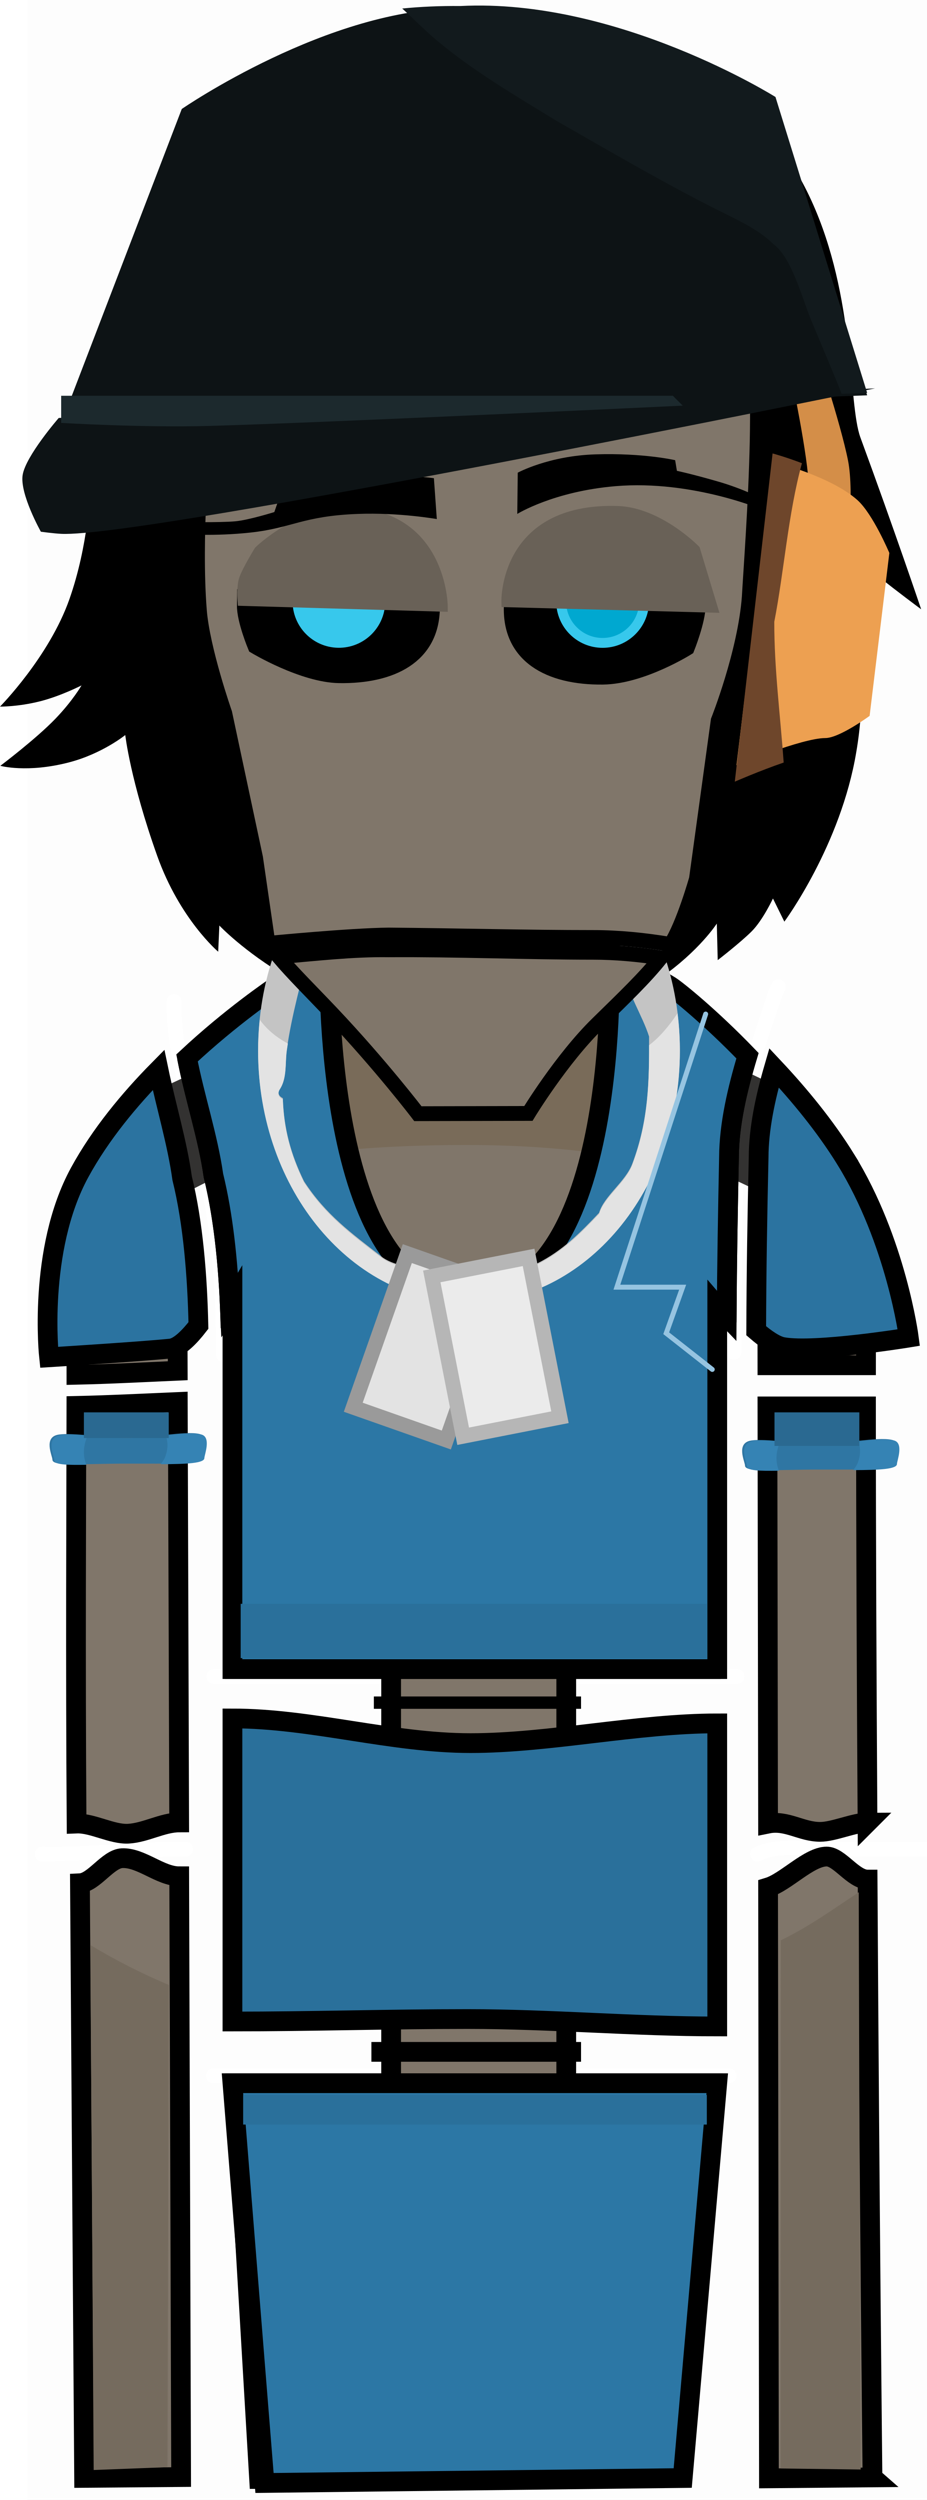 <svg version="1.1" xmlns="http://www.w3.org/2000/svg" xmlns:xlink="http://www.w3.org/1999/xlink" width="93.961" height="253.225" viewBox="0,0,93.961,253.225"><g transform="translate(-197.505,-58.387)"><g data-paper-data="{&quot;isPaintingLayer&quot;:true}" fill-rule="nonzero" stroke-linejoin="miter" stroke-miterlimit="10" stroke-dasharray="" stroke-dashoffset="0" style="mix-blend-mode: normal"><path d="M200.284,311.613v-253.225h91.182v186.562c-3.389,0 -6.777,0 -10.166,0c-2.387,0 -5.167,-0.463 -7.335,0.579c0,0 -0.671,0.335 -0.335,1.006c0.335,0.671 1.006,0.335 1.006,0.335c1.816,-0.957 4.624,-0.421 6.665,-0.421c3.043,0 6.682,0 10.166,0v65.163zM272.2,227.461c-8.667,0 -18.333,0 -27,0c-8.667,0 -17.333,0 -26,0c0,0 -0.75,0 -0.75,0.75c0,0.75 0.75,0.75 0.75,0.75c8.667,0 17.333,0 26,0c8.667,0 18.333,0 27,0c0,0 0.75,0 0.75,-0.75c0,-0.75 -0.75,-0.75 -0.75,-0.75zM271.4,267.91c-8.583,0 -17.917,0 -26.5,0c-8.583,0 -17.167,0 -25.75,0c0,0 -0.75,0 -0.75,0.75c0,0.75 0.75,0.75 0.75,0.75c8.583,0 17.167,0 25.75,0c8.583,0 17.917,0 26.5,0c0,0 0.75,0 0.75,-0.75c0,-0.75 -0.75,-0.75 -0.75,-0.75zM275.729,158.015l-0.291,0.598c-1.68,5.206 -4.018,11.423 -4.044,16.993c-0.135,6.569 -0.244,13.155 -0.244,19.744c0,0 0,0.75 0.75,0.75c0.75,0 0.75,-0.75 0.75,-0.75c0,-6.584 0.098,-13.162 0.244,-19.725c0.008,-5.361 2.262,-11.547 3.967,-16.538l0.209,-0.402c0,0 0.335,-0.671 -0.335,-1.006c-0.671,-0.335 -1.006,0.335 -1.006,0.335zM214.4,159.85v0.5c0,5.763 2.443,11.671 3.264,17.394c1.396,5.474 1.736,12.193 1.736,17.856c0,0 0,0.75 0.75,0.75c0.75,0 0.75,-0.75 0.75,-0.75c0,-5.787 -0.387,-12.536 -1.764,-18.144c-0.8,-5.624 -3.236,-11.451 -3.236,-17.106v-0.5c0,0 0,-0.75 -0.75,-0.75c-0.75,0 -0.75,0.75 -0.75,0.75zM216.3,244.95h-0.5c-4.617,0 -9.586,0.607 -14,0.5c0,0 -0.75,0 -0.75,0.75c0,0.75 0.75,0.75 0.75,0.75c4.506,-0.077 9.316,-0.5 14,-0.5h0.5c0,0 0.75,0 0.75,-0.75c0,-0.75 -0.75,-0.75 -0.75,-0.75z" fill-opacity="0.01" fill="#000000" stroke="none" stroke-width="0" stroke-linecap="butt"/><path d="M200.927,108.88c0,0 6.163,-5.922 6.292,-6.788c0.337,-2.271 -0.168,-40.173 35.968,-41.574c44.636,-0.914 39.015,35.349 41.531,42.19c3.45,9.381 6.157,17.4 6.157,17.4c0,0 -2.767,-2.054 -4.08,-3.134c-1.224,-1.008 -3.801,-3.146 -3.801,-3.146c0,0 3.091,10.348 1.311,20.695c-1.562,9.481 -7.298,17.225 -7.298,17.225l-1.155,-2.347c0,0 -1.023,2.198 -2.16,3.333c-1.137,1.135 -3.439,2.913 -3.439,2.913l-0.092,-3.704c0,0 -7.06,11.018 -24.351,10.872c-16.306,-0.255 -26.072,-10.675 -26.072,-10.675l-0.116,2.655c0,0 -3.895,-3.293 -6.181,-9.708c-2.725,-7.646 -3.239,-12.243 -3.239,-12.243c0,0 -2.339,1.899 -5.717,2.774c-4.233,1.097 -6.947,0.345 -6.947,0.345c0,0 3.608,-2.717 5.584,-4.77c1.76,-1.828 2.647,-3.377 2.647,-3.377c0,0 -2.108,1.085 -4.233,1.618c-2.217,0.556 -4.03,0.531 -4.03,0.531c0,0 4.975,-5.037 7.031,-10.874c1.941,-5.511 2.1,-10.957 2.1,-10.957c0,0 -1.362,0.662 -3.33,0.795c-1.248,0.085 -2.378,-0.049 -2.378,-0.049z" fill="#000000" stroke="none" stroke-width="1.5" stroke-linecap="butt"/><path d="M277.624,114.979c0,0 1.857,-3.852 1.857,-7.143c0,-2.959 -1.857,-11.714 -1.857,-11.714l2.429,-2.857c0,0 2.656,7.96 3.409,11.775c0.665,3.368 -0.123,10.083 -0.123,10.083z" fill="#d48e48" stroke="none" stroke-width="0" stroke-linecap="butt"/><path d="M212.65,181.183l-3.5,-10.25c0,0 24.411,-12.667 36.243,-12.75c11.835,-0.083 34.757,12.25 34.757,12.25l-1.5,10.75c0,0 -22.762,-12 -34,-12c-10.739,0 -32,12 -32,12z" fill="#333231" stroke="none" stroke-width="0" stroke-linecap="butt"/><path d="M237.15,275.91v-57.25h17.75v57.25z" fill="#80766a" stroke="#000000" stroke-width="2" stroke-linecap="butt"/><path d="M245.439,154.459c12.734,-0.064 21.676,4.711 27.816,10.921c-1.019,3.406 -1.845,6.93 -1.86,10.227c-0.109,5.327 -0.202,10.665 -0.233,16.007c-1.988,0.655 -1.636,2.943 -1.636,2.943l0.059,32.905c-8.128,0 -16.256,0 -24.384,0c-7.967,0 -15.934,0 -23.901,0l-0.088,-33.195c0,0 0.082,-0.858 -0.347,-1.646c-0.122,-5.036 -0.583,-10.495 -1.729,-15.163c-0.533,-3.745 -1.791,-7.581 -2.572,-11.395c6.206,-6.466 15.45,-11.535 28.875,-11.602z" fill="#80766a" stroke="#000000" stroke-width="2" stroke-linecap="butt"/><path d="M285.437,243.008c-1.379,0 -3.425,0.942 -4.804,0.942c-1.901,0 -3.385,-1.218 -5.277,-0.835l-0.065,-42.262c3.259,0 6.663,0 9.99,0c-0,13.321 0.065,27.399 0.155,42.156z" fill="#80766a" stroke="#000000" stroke-width="2" stroke-linecap="butt"/><path d="M285.288,191.355c-0.003,1.764 -0.005,3.541 -0.005,5.331c-3.331,0 -6.662,0 -9.993,0l-0.003,-2.091c0,0 2.072,-3.212 -0.626,-3.396c0.029,-5.281 1.116,-10.057 1.233,-15.324c0.005,-2.874 0.154,-3.985 1.019,-7.021c8.19,9.042 8.379,18.271 8.375,22.502z" fill="#80766a" stroke="#000000" stroke-width="2" stroke-linecap="butt"/><path d="M215.666,242.994c-1.686,0.004 -3.418,1.048 -5.151,1.142c-1.649,0.09 -3.634,-1.091 -5.248,-1.028c-0.117,-16.791 -0.029,-31.972 -0.017,-42.307c3.453,-0.074 6.857,-0.253 10.275,-0.397z" fill="#80766a" stroke="#000000" stroke-width="2" stroke-linecap="butt"/><path d="M205.237,191.38c-0.03,-4.5 0.217,-13.233 7.846,-21.974c0.781,3.465 0.843,5.435 1.331,8.838c1.067,4.185 2.517,7.598 2.67,12.211c-0.29,-0.077 -1.574,3.785 -1.574,3.785l0.01,2.998c-3.416,0.15 -6.817,0.335 -10.268,0.412c0.001,-2.386 -0.002,-4.49 -0.014,-6.27z" fill="#80766a" stroke="#000000" stroke-width="2" stroke-linecap="butt"/><path d="M266.231,309.176l-42.464,0.322l-2.356,-40.088c7.83,0 15.66,0 23.489,0c8.006,0 16.665,0 24.759,0z" fill="#80766a" stroke="#000000" stroke-width="2" stroke-linecap="butt"/><path d="M221.304,236.961c7.966,0 15.931,0 23.897,0c7.805,0 16.421,0 24.387,0l0.07,22.7c-8.252,0 -16.504,0 -24.756,0c-7.831,0 -15.662,0 -23.493,0z" fill="#80766a" stroke="#000000" stroke-width="2" stroke-linecap="butt"/><path d="M206.03,309.392c0,0 -0.212,-29.105 -0.421,-60.236c1.408,-0.064 2.834,-2.473 4.264,-2.539c1.933,-0.09 3.875,1.837 5.797,1.834l0.193,60.857z" fill="#80766a" stroke="#000000" stroke-width="2" stroke-linecap="butt"/><path d="M285.942,309.342l-10.497,0.096l-0.087,-59.86c1.782,-0.539 4.155,-3.128 5.941,-3.128c1.294,0 2.695,2.333 4.146,2.333c0.195,33.373 0.496,60.558 0.496,60.558z" fill="#80766a" stroke="#000000" stroke-width="2" stroke-linecap="butt"/><path d="M266.662,308.426l-42.177,0.072l-2.352,-39.088c7.589,0 15.178,0 22.767,0c7.88,0 16.392,0 24.375,0z" fill="#756b5e" stroke="#000000" stroke-width="0" stroke-linecap="butt"/><path d="M245.742,154.459c12.401,-0.024 21.133,5.45 27.148,12.179c-0.844,3.009 -1.481,6.076 -1.495,8.969c-0.018,0.883 -0.036,1.767 -0.053,2.65c-5.705,-1.94 -14.122,-3.898 -26.676,-3.885c-12.149,0.013 -20.198,1.308 -25.559,2.879c-0.496,-3.332 -1.549,-6.733 -2.313,-10.125c5.941,-6.929 15.082,-12.641 28.948,-12.667z" fill="#796b59" stroke="#000000" stroke-width="0" stroke-linecap="butt"/><path d="M284.742,308.542l-8.115,-0.104l0.021,-53.504c2.846,-1.373 5.197,-3.078 7.899,-4.867c0.075,31.517 0.195,58.475 0.195,58.475z" fill="#756b5e" stroke="#000000" stroke-width="0" stroke-linecap="butt"/><path d="M207,308.592c0,0 -0.16,-25.419 -0.335,-53.177c2.577,1.554 5.235,2.9 7.955,4.044l-0.141,48.848z" fill="#756b5e" stroke="#000000" stroke-width="0" stroke-linecap="butt"/><path d="M260.628,205.334c-0.571,0 -1.034,-0.463 -1.034,-1.034c0,-0.571 0.463,-1.034 1.034,-1.034c0.571,0 1.034,0.463 1.034,1.034c0,0.571 -0.463,1.034 -1.034,1.034z" fill="#000000" stroke="none" stroke-width="1.5" stroke-linecap="butt"/><path d="M255.368,209.569c-4.463,-0.314 -6.552,-1.794 -6.17,-2.58c0.118,-0.242 2.846,1.064 6.97,1.305c6.409,0.375 8.51,-0.632 8.51,-0.632v1.346c0,0 -2.413,1.047 -9.311,0.561z" fill="#000000" stroke="#000000" stroke-width="0" stroke-linecap="butt"/><path d="M227.555,204.3c0,-0.571 0.463,-1.034 1.034,-1.034c0.571,0 1.034,0.463 1.034,1.034c0,0.571 -0.463,1.034 -1.034,1.034c-0.571,0 -1.034,-0.463 -1.034,-1.034z" fill="#000000" stroke="none" stroke-width="1.5" stroke-linecap="butt"/><path d="M233.849,209.569c-6.897,0.486 -9.311,-0.561 -9.311,-0.561v-1.346c0,0 2.101,1.007 8.51,0.632c4.124,-0.241 6.853,-1.547 6.97,-1.305c0.383,0.786 -1.706,2.266 -6.17,2.58z" fill="#000000" stroke="#000000" stroke-width="0" stroke-linecap="butt"/><path d="M224.316,309.906l-3.25,-40.496c7.945,0 15.889,0 23.834,0c8.186,0 17.055,0 25.305,0l-3.5,39.996z" fill="#2c77a5" stroke="#000000" stroke-width="2" stroke-linecap="butt"/><path d="M221.066,232.461c8.045,0 16.089,2.5 24.134,2.5c8.007,0 16.868,-2 25.005,-2v30.7c-8.435,0 -16.87,-0.75 -25.305,-0.75c-7.945,0 -15.889,0.25 -23.834,0.25z" fill="#2a709b" stroke="#000000" stroke-width="2" stroke-linecap="butt"/><path d="M221.066,190.205c0,0 -0.097,0.164 -0.267,0.432c-0.188,-4.459 -0.666,-9.119 -1.663,-13.181c-0.556,-3.912 -1.904,-7.922 -2.673,-11.903c4.499,-4.198 8.621,-6.974 9.259,-7.423c1.983,-1.395 5.172,-2.804 5.172,-2.804c0,0 -0.935,34.442 14.226,34.372c15.435,-0.072 14.165,-34.372 14.165,-34.372c0,0 3.913,1.52 6.166,2.947c0.673,0.426 4.032,3.125 7.82,7.054c-1.027,3.423 -1.86,6.965 -1.876,10.28c-0.11,5.374 -0.204,10.758 -0.234,16.147c-0.576,-0.599 -0.956,-1.043 -0.956,-1.043v36.751c-8.335,0 -16.67,0 -25.005,0c-8.045,0 -16.089,0 -24.134,0z" fill="#2c77a5" stroke="#000000" stroke-width="2" stroke-linecap="butt"/><path d="M283.232,175.834c5.122,8.281 6.39,18.044 6.39,18.044c0,0 -9.459,1.545 -12.748,0.964c-0.781,-0.138 -1.795,-0.854 -2.72,-1.653c0.019,-5.862 0.112,-11.719 0.245,-17.565c0.005,-2.89 0.672,-6.02 1.559,-9.073c2.549,2.713 5.184,5.902 7.275,9.282z" fill="#2b73a0" stroke="#000000" stroke-width="2" stroke-linecap="butt"/><path d="M214.778,194.994c-3.031,0.308 -12.3,0.884 -12.3,0.884c0,0 -1.191,-10.851 3.098,-18.719c2.114,-3.877 5.075,-7.43 7.998,-10.392c0.763,3.677 1.891,7.364 2.393,10.977c1.124,4.551 1.541,9.963 1.65,14.913c-0.873,1.131 -1.946,2.246 -2.84,2.337z" fill="#2b73a0" stroke="#000000" stroke-width="2" stroke-linecap="butt"/><path d="M235.15,267.236v-2h21.25v2z" fill="#000000" stroke="none" stroke-width="0" stroke-linecap="butt"/><path d="M235.4,231.486v-1.25h21v1.25z" fill="#000000" stroke="none" stroke-width="0" stroke-linecap="butt"/><g stroke="none" stroke-width="0" stroke-linecap="butt"><path d="M266.417,164.765c0,14.081 -9.57,25.496 -21.375,25.496c-11.805,0 -21.375,-11.415 -21.375,-25.496c0,-14.081 9.57,-25.496 21.375,-25.496c11.805,0 21.375,11.415 21.375,25.496zM228.316,178.045c2.215,3.405 4.808,5.264 7.839,7.623c1.539,1.198 4.45,1.215 6.296,1.822c2.894,0.033 6.875,0.199 9.504,-1.119c2.552,-1.279 4.336,-3.077 6.274,-5.124c0.503,-1.705 2.677,-3.144 3.366,-4.978c1.635,-4.351 1.726,-8.25 1.7,-12.881c-0.674,-2.144 -2.217,-4.402 -2.49,-6.586c-0.394,-3.151 -1.715,-8.239 -4.837,-9.566c-2.951,-3.08 -10.425,-6.352 -14.628,-4.967c-5.946,1.518 -10.95,6.036 -12.466,12.143c-0.819,3.38 -1.805,6.805 -2.297,10.275c-0.152,1.07 -0.034,2.202 -0.364,3.208c-0.01,0.025 -0.018,0.049 -0.024,0.072c-0.084,0.239 -0.195,0.471 -0.342,0.693c0,0 -0.345,0.53 0.173,0.884c0.052,0.036 0.103,0.062 0.151,0.082c0.102,3.039 0.781,5.624 2.146,8.419z" fill="#c4c4c4"/><path d="M266.417,164.873c0,14.081 -9.57,25.496 -21.375,25.496c-11.805,0 -21.375,-11.415 -21.375,-25.496c0,-1.082 0.056,-2.147 0.166,-3.193c0.731,1.012 1.712,1.804 2.85,2.414c-0.037,0.234 -0.073,0.467 -0.106,0.701c-0.152,1.07 -0.034,2.202 -0.364,3.208c-0.01,0.025 -0.018,0.049 -0.024,0.072c-0.084,0.239 -0.195,0.471 -0.342,0.693c0,0 -0.345,0.53 0.173,0.884c0.052,0.036 0.103,0.062 0.151,0.082c0.102,3.039 0.781,5.624 2.146,8.419c2.215,3.405 4.808,5.264 7.839,7.623c1.539,1.198 4.45,1.215 6.296,1.822c2.894,0.033 6.875,0.199 9.504,-1.119c2.552,-1.279 4.336,-3.077 6.274,-5.124c0.503,-1.705 2.677,-3.144 3.366,-4.978c1.544,-4.108 1.711,-7.814 1.703,-12.114c1.025,-0.772 2.049,-1.967 2.877,-3.234c0.159,1.254 0.241,2.537 0.241,3.843z" fill="#e3e3e3"/></g><g fill="#80766a" stroke="#000000" stroke-width="1.5" stroke-linecap="butt"><path d="M217.713,120.202c-0.577,-7.293 0.335,-17.154 0.335,-17.154c0,0 3.411,-0.041 13.914,-3.144c8.07,-2.384 20.547,-9.487 20.547,-9.487c0,0 -2.16,3.005 -3.408,4.46c-1.327,1.547 -3.993,4.563 -3.993,4.563c0,0 7.838,-1.668 14.675,-4.729c8.568,-3.536 10.593,-6.053 12.95,-4.593c2.783,1.724 1.03,23.183 0.718,28.741c-0.422,5.669 -3.15,12.521 -3.15,12.521l-2.206,16.04c0,0 -1.336,4.721 -2.621,6.635c-2.649,-0.442 -5.285,-0.703 -7.825,-0.703c-6.794,0 -13.907,-0.192 -20.75,-0.25c-3.997,0.044 -12.229,0.849 -12.229,0.849l-1.259,-8.67l-3.123,-14.648c0,0 -2.261,-6.445 -2.576,-10.428z"/><path d="M258.076,162.079c-3.67,3.593 -7.013,9.096 -7.013,9.096l-11.201,0.026c0,0 -3.736,-4.9 -8.735,-10.182c-2.081,-2.198 -3.89,-3.973 -5.373,-5.717c3.73,-0.315 7.51,-0.757 11.146,-0.701c6.884,-0.046 13.928,0.25 20.75,0.25c2.22,0 4.516,0.206 6.83,0.56c-1.592,2.007 -3.697,4.018 -6.403,6.668z"/></g><path d="M266.116,106.081c0,0 1.524,0.318 4.256,1.11c2.495,0.724 4.449,1.744 4.449,1.744l0.195,1.17c0,0 -7.25,-3.13 -15.116,-2.471c-6.29,0.527 -9.963,2.812 -9.963,2.812l0.046,-4.177c0,0 3.127,-1.704 7.864,-1.856c4.904,-0.157 8.091,0.591 8.091,0.591z" data-paper-data="{&quot;index&quot;:null}" fill="#000000" stroke="none" stroke-width="1.5" stroke-linecap="butt"/><path d="M222.223,119.722c0.026,-1.809 1.798,-4.914 1.798,-4.914c0,0 5.027,-3.994 8.413,-3.945c5.373,0.078 9.027,4.248 8.956,9.14c-0.071,4.892 -4.124,6.961 -9.497,6.883c-3.717,-0.054 -8.572,-2.979 -8.572,-2.979c0,0 -1.121,-2.679 -1.099,-4.186z" fill="#000000" stroke="#000000" stroke-width="1.4" stroke-linecap="butt"/><path d="M227.661,119.251c0.034,-2.317 1.939,-4.167 4.255,-4.134c2.317,0.034 4.167,1.939 4.134,4.255c-0.034,2.317 -1.939,4.167 -4.255,4.134c-2.317,-0.034 -4.167,-1.939 -4.134,-4.255z" fill="#37c8ec" stroke="#37c8ec" stroke-width="1" stroke-linecap="butt"/><path d="M249.28,119.722c0.204,-4.888 4.453,-8.858 9.77,-8.858c3.321,0 7.738,3.9 7.738,3.9c0,0 1.536,3.121 1.536,4.959c0,1.56 -1.122,4.352 -1.122,4.352c0,0 -4.618,2.908 -8.578,2.957c-5.53,0.067 -9.558,-2.204 -9.345,-7.309z" fill="#000000" stroke="#000000" stroke-width="1.4" stroke-linecap="butt"/><path d="M254.382,119.308c0,-2.321 1.882,-4.203 4.203,-4.203c2.321,0 4.203,1.882 4.203,4.203c0,2.321 -1.882,4.203 -4.203,4.203c-2.321,0 -4.203,-1.882 -4.203,-4.203z" fill="#00a8d0" stroke="#37c8ec" stroke-width="1" stroke-linecap="butt"/><path d="M222.155,119.189c0,0 -0.097,-1.375 0.141,-2.088c0.299,-0.897 1.513,-2.87 1.513,-2.87c0,0 4.053,-3.955 8.947,-3.867c9.471,0.166 9.556,9.407 9.556,9.407z" fill="#696157" stroke="#696157" stroke-width="1.15" stroke-linecap="butt"/><path d="M248.902,119.32c0,0 -0.247,-9.458 11.198,-9.103c4.131,0.142 7.805,3.893 7.805,3.893l1.742,5.76z" fill="#696157" stroke="#696157" stroke-width="1.15" stroke-linecap="butt"/><path d="M225.685,109.178c0,0 3.37,-1.819 8.032,-2.282c5.167,-0.513 7.768,-0.066 7.768,-0.066l0.295,4.137c0,0 -3.836,-0.681 -8.018,-0.521c-5.593,0.213 -6.645,1.433 -10.898,1.891c-3.644,0.393 -6.737,0.159 -6.737,0.159l-0.026,-1.232c0,0 3.595,0.074 5.234,-0.068c1.352,-0.117 3.976,-0.938 3.976,-0.938z" fill="#000000" stroke="none" stroke-width="1.5" stroke-linecap="butt"/><path d="M233.311,200.938l5.479,-15.564l9.433,3.32l-5.479,15.564z" fill="#e3e3e3" stroke="#9a9a9a" stroke-width="1.5" stroke-linecap="butt"/><path d="M244.45,203.876l-3.18,-16.191l9.813,-1.927l3.18,16.191z" fill="#ebebeb" stroke="#b6b6b6" stroke-width="1.5" stroke-linecap="butt"/><path d="M221.9,226.35v-5.5h47.25v5.5z" fill="#2a709b" stroke="none" stroke-width="0" stroke-linecap="butt"/><path d="M222.15,273.6v-3h47v3z" fill="#2a709b" stroke="none" stroke-width="0" stroke-linecap="butt"/><path d="M203.65,101.433l12.279,-32.006c0,0 14.944,-10.316 28.253,-10.182c15.998,-0.821 31.984,9.272 31.984,9.272l9.234,29.915z" fill="#0d1315" stroke="none" stroke-width="0" stroke-linecap="butt"/><path d="M203.455,100.727c0,0 36.242,-2 51,-2c11.319,0 31.75,-1 31.75,-1c0,0 -73.947,15.149 -82.487,14.737c-0.777,-0.037 -2.07,-0.214 -2.07,-0.214c0,0 -2.15,-3.824 -1.849,-5.741c0.302,-1.924 3.657,-5.782 3.657,-5.782z" fill="#0d1315" stroke="none" stroke-width="0" stroke-linecap="butt"/><path d="M244.182,58.996c15.947,-0.819 31.926,9.216 31.926,9.216l9.292,29.971l-2.581,0.095c-0.99,-2.487 -2.056,-4.957 -3.101,-7.475c-0.874,-2.108 -1.965,-6.324 -3.788,-7.655c-1.355,-1.355 -3.2,-2.254 -4.896,-3.094c-5.819,-2.883 -11.544,-6.241 -17.197,-9.471c-4.168,-2.56 -8.397,-5.017 -12.148,-8.177c-1.137,-0.958 -2.247,-2.098 -3.415,-3.156c1.867,-0.186 3.834,-0.274 5.907,-0.253z" fill="#121a1d" stroke="none" stroke-width="0" stroke-linecap="butt"/><path d="M203.705,101.227v-2.75h62l1,1c0,0 -36.453,1.735 -47.998,2.056c-6.737,0.187 -15.002,-0.306 -15.002,-0.306z" fill="#1c292d" stroke="none" stroke-width="0" stroke-linecap="butt"/><path d="M272.15,135.902l3.75,-30.75c0,0 5.814,1.469 8.517,3.896c1.573,1.413 3.233,5.354 3.233,5.354l-2,16.5c0,0 -3.055,2.25 -4.5,2.25c-2.349,0 -9,2.75 -9,2.75z" fill="#eda051" stroke="none" stroke-width="0" stroke-linecap="butt"/><path d="M271.983,137.569l3.831,-33.25c0,0 1.305,0.349 2.976,0.99c-1.406,5.125 -1.815,11.018 -2.803,16.061c-0.012,4.768 0.613,9.49 0.952,14.26c-2.487,0.858 -4.956,1.939 -4.956,1.939z" fill="#6e462b" stroke="none" stroke-width="0" stroke-linecap="butt"/><g stroke="none" stroke-width="0" stroke-linecap="butt"><path d="M288.22,206.625c0,0.719 -3.226,0.623 -7.7,0.623c-4.473,0 -7.5,0.323 -7.5,-0.396c0,-0.382 -0.978,-2.311 0.651,-2.549c1.439,-0.21 4.751,0.341 6.849,0.341c2.571,0 5.862,-0.713 7.346,-0.413c1.098,0.222 0.354,2.089 0.354,2.395z" fill="#2f76a3"/><path d="M288.42,206.682c0,0.528 -1.737,0.616 -4.429,0.626c0.192,-0.237 0.343,-0.48 0.448,-0.717c0.297,-0.771 0.317,-1.479 0.073,-2.179c1.445,-0.156 2.759,-0.286 3.554,-0.125c1.098,0.222 0.354,2.089 0.354,2.395z" fill="#3583b4"/><path d="M273.22,206.908c0,-0.382 -0.978,-2.311 0.651,-2.549c0.634,-0.093 1.631,-0.038 2.729,0.053c-0.438,0.882 -0.542,2.033 -0.133,2.955c-2.03,0.034 -3.246,-0.003 -3.246,-0.459z" fill="#3583b4"/></g><g stroke="none" stroke-width="0" stroke-linecap="butt"><path d="M218.02,206.025c0,0.719 -3.227,0.623 -7.7,0.623c-4.473,0 -7.5,0.323 -7.5,-0.396c0,-0.382 -0.978,-2.311 0.651,-2.549c1.439,-0.21 4.751,0.341 6.849,0.341c2.571,0 5.862,-0.713 7.346,-0.413c1.098,0.222 0.354,2.089 0.354,2.395z" fill="#2f76a3"/><path d="M218.22,206.082c0,0.528 -1.737,0.616 -4.429,0.626c0.192,-0.237 0.343,-0.48 0.448,-0.717c0.297,-0.771 0.317,-1.479 0.073,-2.179c1.445,-0.156 2.759,-0.286 3.554,-0.125c1.098,0.222 0.354,2.089 0.354,2.395z" fill="#3583b4"/><path d="M203.02,206.308c0,-0.382 -0.978,-2.311 0.651,-2.549c0.634,-0.093 1.631,-0.038 2.729,0.053c-0.438,0.882 -0.542,2.033 -0.133,2.955c-2.03,0.034 -3.246,-0.003 -3.246,-0.459z" fill="#3583b4"/></g><path d="M276.008,204.855v-3.4h8.6v3.4z" fill="#2a6991" stroke="none" stroke-width="0" stroke-linecap="butt"/><path d="M206.008,204.055v-2.6h8.6v2.6z" fill="#2a6991" stroke="none" stroke-width="0" stroke-linecap="butt"/><path d="M269.033,161.108l-9,27.667h6.667l-1.667,4.667l4.667,3.667" fill="none" stroke="#96c4e1" stroke-width="0.5" stroke-linecap="round"/></g></g></svg>